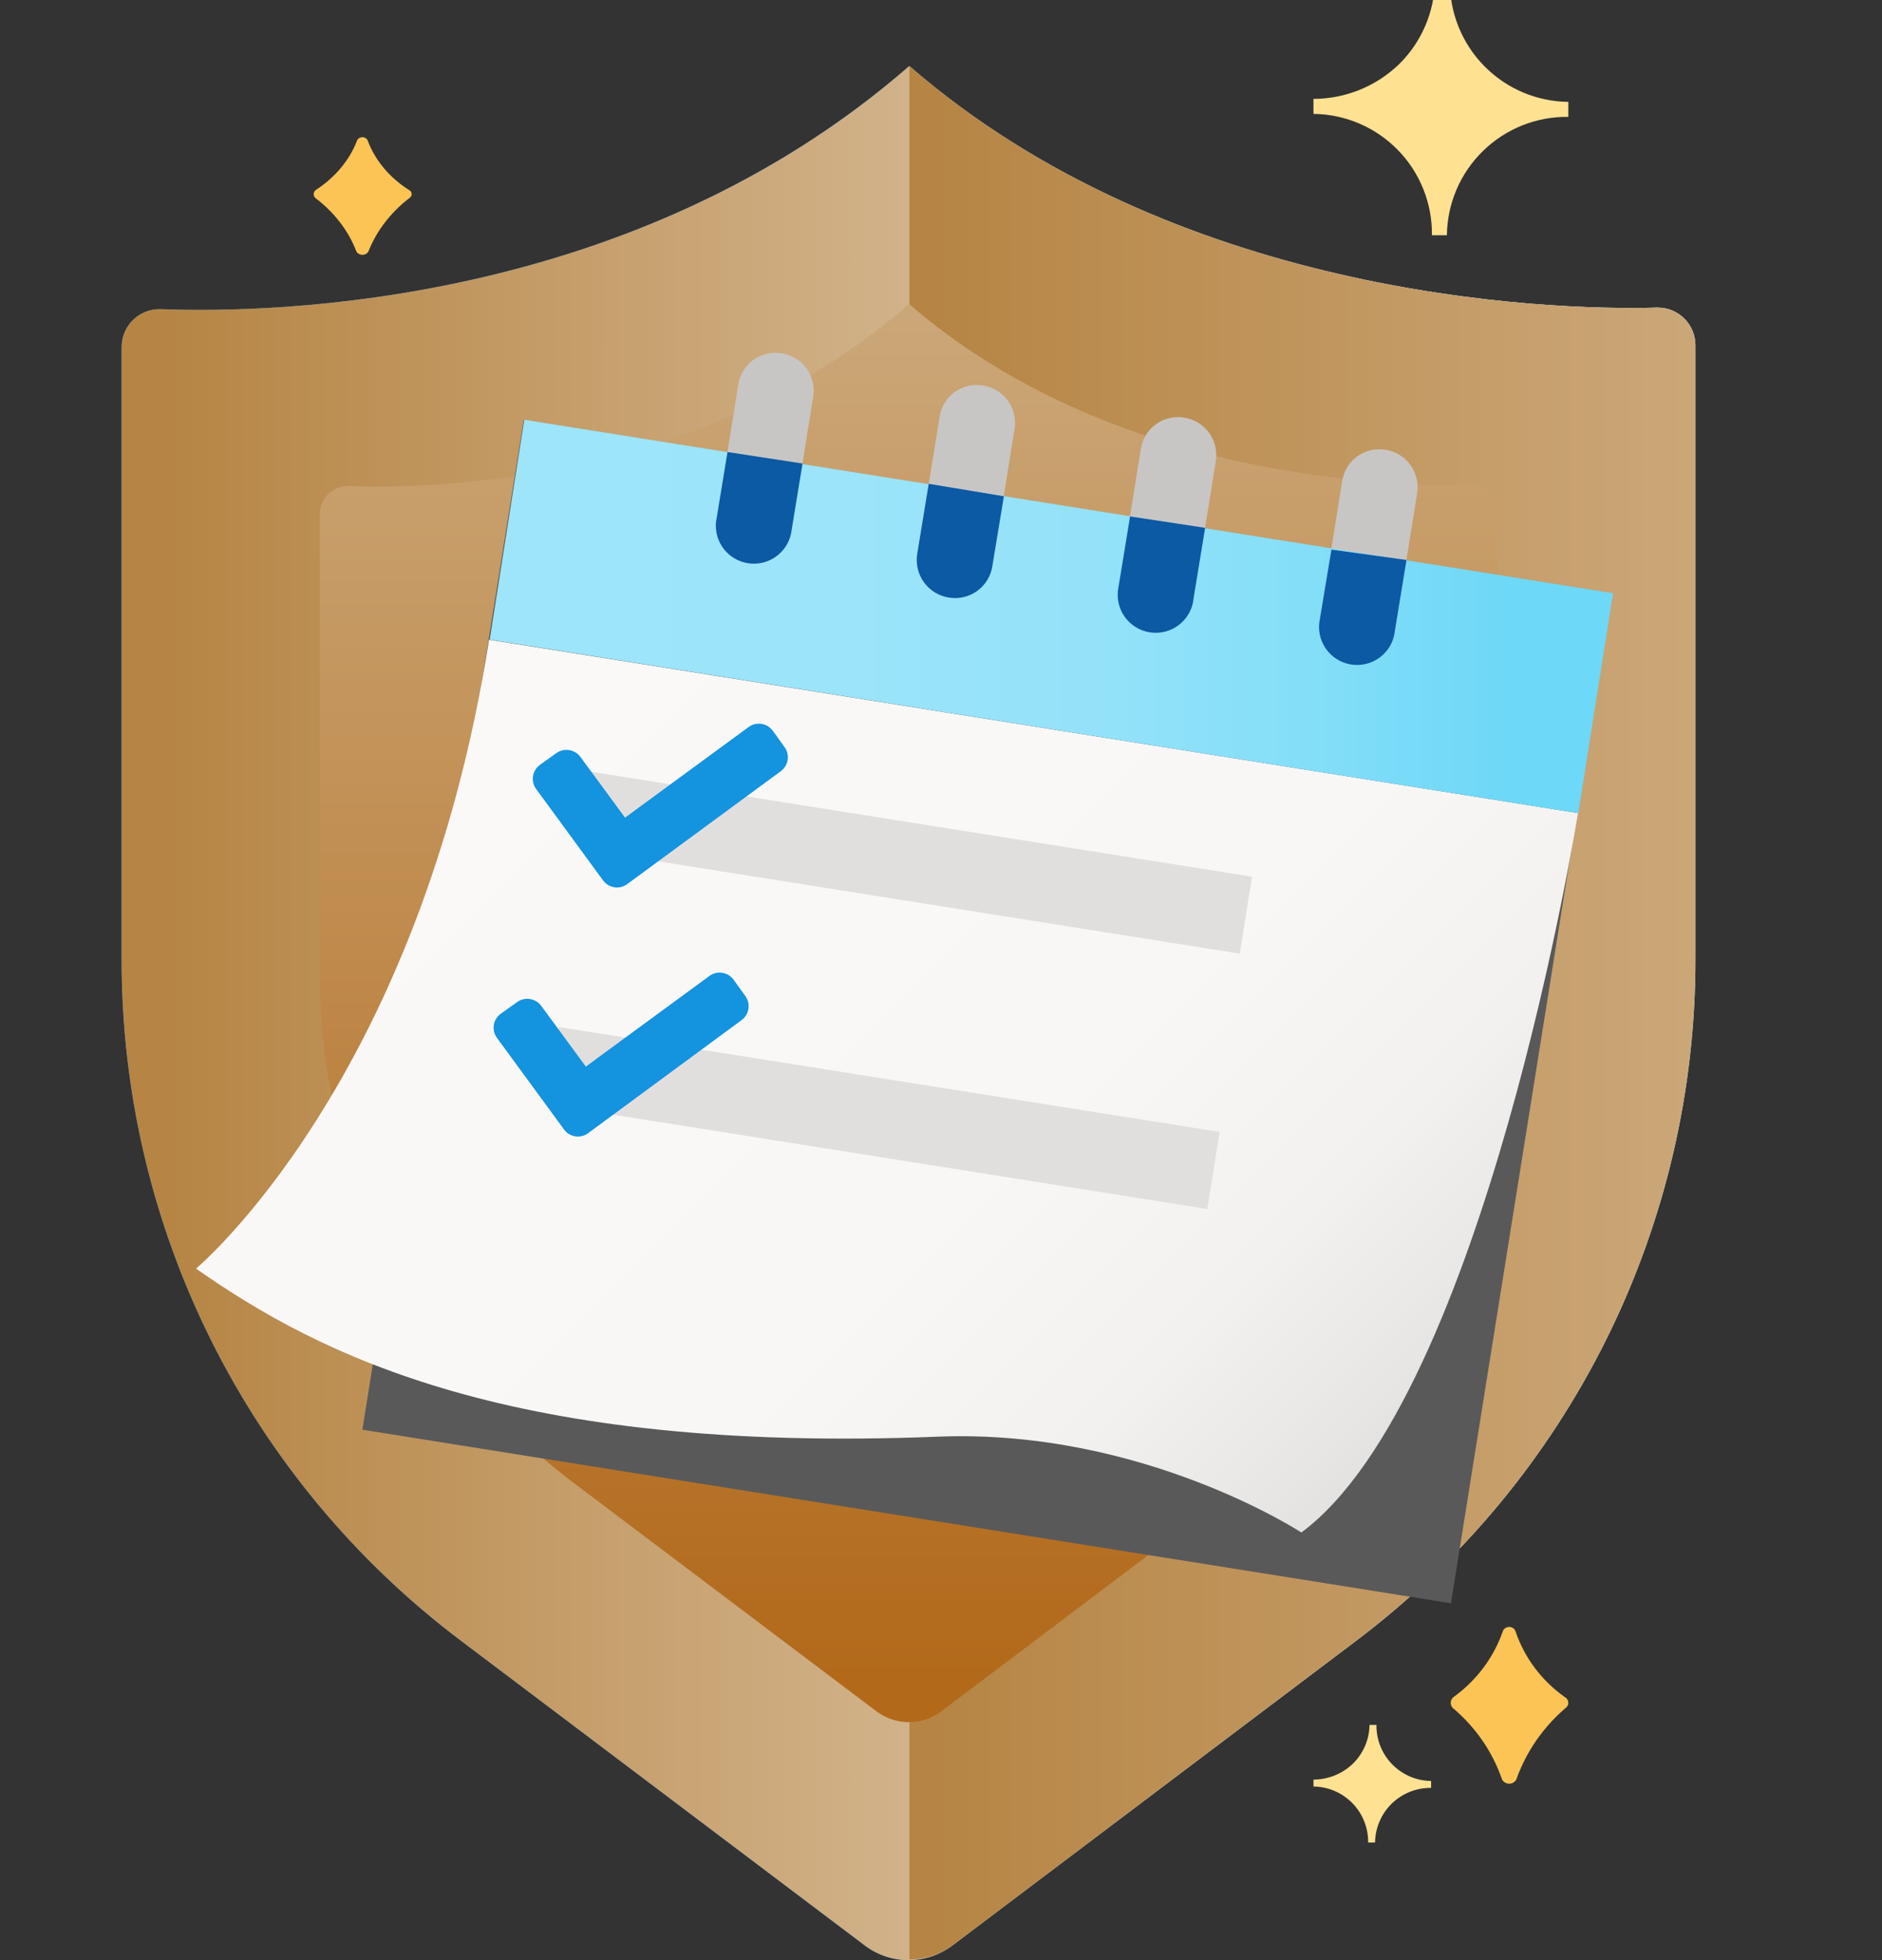 <svg width="96" height="100" viewBox="0 0 96 100" fill="none" xmlns="http://www.w3.org/2000/svg">
<rect x="0" y="0" width="96" height="100" fill="#333333" stroke="none"/>
<g clip-path="url(#clip0)">
<path d="M69.183 83.7L48.616 99.222C47.967 99.728 47.167 100.004 46.344 100.004C45.52 100.004 44.72 99.728 44.071 99.222L23.504 83.7C18.126 79.644 13.763 74.394 10.761 68.364C7.759 62.334 6.199 55.688 6.204 48.952V17.703C6.204 17.444 6.256 17.187 6.357 16.948C6.459 16.709 6.607 16.493 6.794 16.313C6.98 16.133 7.201 15.992 7.444 15.899C7.686 15.806 7.945 15.763 8.204 15.772C14.147 15.999 32.413 15.55 46.372 3.375C59.809 15.033 78.518 15.874 84.535 15.698C84.789 15.696 85.041 15.745 85.276 15.842C85.511 15.938 85.725 16.081 85.904 16.26C86.084 16.44 86.226 16.654 86.323 16.889C86.419 17.124 86.468 17.375 86.467 17.63V48.878C86.482 55.624 84.928 62.282 81.929 68.326C78.929 74.369 74.566 79.632 69.183 83.7Z" fill="url(#paint0_linear)"/>
<path d="M69.184 83.7L48.617 99.222C47.975 99.704 47.193 99.964 46.39 99.96V3.369C59.826 15.028 78.535 15.868 84.552 15.692C84.806 15.691 85.058 15.74 85.293 15.836C85.528 15.933 85.742 16.075 85.921 16.255C86.101 16.434 86.243 16.648 86.34 16.883C86.437 17.118 86.485 17.37 86.484 17.624V48.872C86.498 55.621 84.942 62.281 81.94 68.326C78.937 74.37 74.57 79.633 69.184 83.7Z" fill="url(#paint1_linear)"/>
<path d="M69.183 83.7L48.616 99.222C47.967 99.728 47.167 100.004 46.344 100.004C45.52 100.004 44.72 99.728 44.071 99.222L23.504 83.7C18.126 79.644 13.763 74.394 10.761 68.364C7.759 62.334 6.199 55.688 6.204 48.952V17.703C6.204 17.444 6.256 17.187 6.357 16.948C6.459 16.709 6.607 16.493 6.794 16.313C6.98 16.133 7.201 15.992 7.444 15.899C7.686 15.806 7.945 15.763 8.204 15.772C14.147 15.999 32.413 15.55 46.372 3.375C59.809 15.033 78.518 15.874 84.535 15.698C84.789 15.696 85.041 15.745 85.276 15.842C85.511 15.938 85.725 16.081 85.904 16.26C86.084 16.44 86.226 16.654 86.323 16.889C86.419 17.124 86.468 17.375 86.467 17.63V48.878C86.482 55.624 84.928 62.282 81.929 68.326C78.929 74.369 74.566 79.632 69.183 83.7Z" fill="url(#paint2_linear)"/>
<path d="M69.184 83.7L48.617 99.222C47.975 99.704 47.193 99.964 46.39 99.96V3.369C59.826 15.028 78.535 15.868 84.552 15.692C84.806 15.691 85.058 15.74 85.293 15.836C85.528 15.933 85.742 16.075 85.921 16.255C86.101 16.434 86.243 16.648 86.34 16.883C86.437 17.118 86.485 17.37 86.484 17.624V48.872C86.498 55.621 84.942 62.281 81.94 68.326C78.937 74.37 74.57 79.633 69.184 83.7Z" fill="url(#paint3_linear)"/>
<path d="M74.945 24.737C70.445 24.851 56.44 24.237 46.378 15.511C35.93 24.629 22.254 24.959 17.811 24.794C17.617 24.787 17.424 24.819 17.242 24.889C17.061 24.958 16.896 25.063 16.756 25.198C16.616 25.332 16.504 25.494 16.428 25.672C16.352 25.851 16.312 26.043 16.311 26.237V49.639C16.309 54.681 17.477 59.655 19.724 64.168C21.971 68.682 25.235 72.612 29.259 75.649L44.657 87.268C45.142 87.65 45.743 87.858 46.361 87.858C46.979 87.858 47.58 87.65 48.065 87.268L63.457 75.649C67.488 72.606 70.757 68.666 73.005 64.142C75.254 59.619 76.419 54.634 76.41 49.582V26.18C76.411 25.989 76.374 25.799 76.3 25.622C76.226 25.445 76.118 25.285 75.981 25.15C75.845 25.016 75.683 24.91 75.505 24.839C75.327 24.768 75.136 24.733 74.945 24.737Z" fill="url(#paint4_linear)"/>
<path d="M26.715 21.426L18.484 72.94L74.013 81.794L82.244 30.28L26.715 21.426Z" fill="#595959"/>
<path d="M70.68 22.949C70.428 22.905 70.17 22.913 69.921 22.971C69.672 23.029 69.438 23.136 69.231 23.286C69.025 23.436 68.85 23.626 68.718 23.845C68.586 24.064 68.5 24.307 68.463 24.56L67.34 31.544C67.283 31.803 67.28 32.071 67.331 32.332C67.381 32.592 67.485 32.84 67.635 33.058C67.785 33.277 67.978 33.463 68.203 33.604C68.427 33.745 68.678 33.839 68.941 33.879C69.203 33.919 69.47 33.906 69.727 33.838C69.984 33.771 70.224 33.652 70.432 33.488C70.641 33.324 70.814 33.12 70.941 32.886C71.067 32.653 71.144 32.397 71.168 32.132L72.291 25.142C72.367 24.638 72.24 24.124 71.938 23.713C71.636 23.302 71.184 23.027 70.68 22.949Z" fill="#C8C6C4"/>
<path d="M60.409 21.308C60.157 21.265 59.899 21.273 59.65 21.33C59.401 21.388 59.167 21.496 58.96 21.646C58.754 21.796 58.579 21.986 58.447 22.205C58.315 22.424 58.229 22.667 58.192 22.919L57.069 29.904C57.012 30.163 57.009 30.431 57.06 30.692C57.11 30.952 57.214 31.199 57.364 31.418C57.514 31.637 57.707 31.823 57.931 31.964C58.156 32.105 58.407 32.199 58.669 32.239C58.932 32.279 59.199 32.265 59.456 32.198C59.713 32.131 59.953 32.011 60.161 31.848C60.37 31.684 60.543 31.479 60.67 31.246C60.796 31.013 60.873 30.756 60.897 30.492L62.02 23.502C62.096 22.997 61.969 22.483 61.667 22.072C61.365 21.661 60.913 21.387 60.409 21.308Z" fill="#C8C6C4"/>
<path d="M50.144 19.668C49.892 19.624 49.633 19.631 49.384 19.688C49.135 19.746 48.9 19.853 48.693 20.003C48.486 20.154 48.312 20.344 48.181 20.563C48.049 20.782 47.963 21.026 47.927 21.279L46.798 28.264C46.75 28.52 46.754 28.782 46.809 29.037C46.865 29.291 46.971 29.531 47.122 29.744C47.272 29.956 47.464 30.136 47.685 30.273C47.907 30.41 48.153 30.501 48.411 30.54C48.668 30.579 48.931 30.567 49.183 30.503C49.435 30.439 49.672 30.324 49.879 30.167C50.086 30.009 50.26 29.812 50.389 29.586C50.518 29.36 50.601 29.11 50.631 28.852L51.754 21.861C51.793 21.611 51.782 21.357 51.721 21.111C51.661 20.866 51.553 20.634 51.404 20.431C51.254 20.227 51.066 20.055 50.849 19.924C50.633 19.793 50.393 19.706 50.144 19.668Z" fill="#C8C6C4"/>
<path d="M39.872 18.028C39.621 17.984 39.363 17.992 39.114 18.05C38.865 18.108 38.63 18.215 38.424 18.365C38.217 18.515 38.043 18.705 37.911 18.924C37.779 19.143 37.692 19.386 37.656 19.639L36.533 26.623C36.489 27.114 36.635 27.604 36.939 27.991C37.243 28.379 37.684 28.637 38.171 28.712C38.658 28.787 39.156 28.673 39.562 28.394C39.969 28.116 40.254 27.693 40.36 27.211L41.483 20.221C41.522 19.971 41.511 19.716 41.45 19.471C41.39 19.225 41.282 18.994 41.133 18.79C40.983 18.587 40.795 18.415 40.578 18.284C40.362 18.153 40.122 18.066 39.872 18.028Z" fill="#C8C6C4"/>
<path d="M80.492 41.48C80.492 41.48 75.753 71.223 66.382 78.184C66.382 78.184 58.304 72.893 47.88 73.293C26.127 74.169 16.285 69.13 10 64.721C10 64.721 21.423 55.185 24.945 32.638L80.492 41.48Z" fill="url(#paint5_linear)"/>
<path d="M82.279 30.263L26.744 21.414L24.98 32.632L80.51 41.486L82.279 30.263Z" fill="url(#paint6_linear)"/>
<path d="M71.744 28.569L71.156 32.156C71.133 32.42 71.055 32.677 70.929 32.91C70.802 33.143 70.629 33.348 70.421 33.512C70.212 33.675 69.972 33.794 69.715 33.862C69.459 33.929 69.191 33.943 68.929 33.903C68.666 33.862 68.415 33.769 68.191 33.628C67.966 33.486 67.773 33.301 67.623 33.082C67.473 32.863 67.37 32.616 67.319 32.355C67.268 32.095 67.272 31.827 67.329 31.568L67.916 28.04L71.744 28.569Z" fill="#0C59A4"/>
<path d="M61.473 26.929L60.885 30.515C60.862 30.78 60.784 31.036 60.658 31.27C60.531 31.503 60.358 31.707 60.15 31.871C59.941 32.035 59.701 32.154 59.444 32.221C59.188 32.289 58.92 32.303 58.658 32.262C58.396 32.222 58.144 32.129 57.92 31.987C57.695 31.846 57.502 31.66 57.352 31.442C57.202 31.223 57.099 30.975 57.048 30.715C56.997 30.455 57.001 30.187 57.058 29.927L57.645 26.347L61.473 26.929Z" fill="#0C59A4"/>
<path d="M51.208 25.318L50.62 28.875C50.582 29.128 50.494 29.371 50.361 29.589C50.229 29.807 50.054 29.997 49.847 30.147C49.64 30.297 49.405 30.404 49.156 30.462C48.907 30.521 48.649 30.529 48.397 30.486C48.146 30.446 47.904 30.357 47.687 30.223C47.47 30.09 47.281 29.915 47.132 29.709C46.982 29.502 46.874 29.268 46.815 29.02C46.756 28.773 46.746 28.515 46.786 28.264L47.374 24.683L51.208 25.318Z" fill="#0C59A4"/>
<path d="M40.937 23.648L40.349 27.235C40.243 27.716 39.957 28.139 39.551 28.418C39.144 28.697 38.647 28.81 38.159 28.735C37.672 28.66 37.231 28.403 36.927 28.015C36.623 27.627 36.478 27.138 36.521 26.647L37.109 23.061L40.937 23.648Z" fill="#0C59A4"/>
<path d="M30.171 39.376L29.548 43.303L63.242 48.653L63.865 44.726L30.171 39.376Z" fill="#E1DFDD"/>
<path d="M28.514 52.398L27.891 56.331L61.585 61.681L62.214 57.748L28.514 52.398Z" fill="#E1DFDD"/>
<path d="M30.76 44.914L27.356 40.263C27.286 40.17 27.235 40.064 27.206 39.951C27.177 39.838 27.171 39.72 27.188 39.605C27.205 39.489 27.245 39.379 27.305 39.279C27.365 39.179 27.444 39.092 27.538 39.023L28.361 38.435C28.455 38.364 28.561 38.313 28.675 38.285C28.788 38.256 28.907 38.25 29.022 38.267C29.138 38.283 29.249 38.323 29.35 38.383C29.45 38.443 29.538 38.523 29.608 38.617L31.883 41.715L38.174 37.1C38.267 37.029 38.373 36.977 38.487 36.948C38.601 36.919 38.719 36.913 38.835 36.929C38.951 36.946 39.063 36.986 39.163 37.047C39.264 37.108 39.351 37.188 39.42 37.282L40.008 38.1C40.079 38.193 40.131 38.3 40.16 38.413C40.189 38.527 40.196 38.645 40.179 38.761C40.162 38.877 40.122 38.989 40.061 39.089C40.001 39.19 39.92 39.277 39.826 39.346L32.006 45.096C31.913 45.167 31.806 45.219 31.693 45.248C31.579 45.277 31.461 45.284 31.345 45.267C31.229 45.25 31.117 45.21 31.017 45.149C30.916 45.089 30.829 45.008 30.76 44.914Z" fill="#1493DF"/>
<path d="M28.755 57.601L25.35 52.951C25.282 52.858 25.232 52.752 25.204 52.64C25.177 52.528 25.171 52.411 25.189 52.297C25.206 52.183 25.246 52.073 25.306 51.974C25.366 51.876 25.445 51.79 25.539 51.722L26.362 51.134C26.455 51.064 26.562 51.013 26.675 50.984C26.789 50.955 26.907 50.949 27.023 50.966C27.139 50.983 27.25 51.022 27.351 51.083C27.451 51.143 27.538 51.222 27.608 51.316L29.883 54.415L36.174 49.799C36.268 49.728 36.374 49.677 36.488 49.647C36.601 49.618 36.72 49.612 36.836 49.629C36.952 49.646 37.063 49.686 37.164 49.746C37.264 49.807 37.351 49.887 37.42 49.982L38.008 50.799C38.08 50.892 38.131 50.999 38.16 51.112C38.19 51.226 38.196 51.344 38.179 51.46C38.162 51.576 38.122 51.688 38.062 51.788C38.001 51.889 37.921 51.976 37.826 52.045L29.989 57.819C29.894 57.887 29.787 57.935 29.673 57.961C29.559 57.987 29.441 57.99 29.326 57.97C29.211 57.95 29.101 57.907 29.003 57.843C28.905 57.78 28.82 57.698 28.755 57.601Z" fill="#1493DF"/>
<path d="M18.207 7.187C17.82 8.181 17.093 9.052 16.121 9.684C16.086 9.71 16.057 9.741 16.036 9.776C16.016 9.811 16.003 9.849 16.001 9.888C15.998 9.928 16.004 9.967 16.02 10.004C16.035 10.041 16.059 10.075 16.09 10.104C17.054 10.835 17.775 11.774 18.177 12.824C18.203 12.876 18.246 12.921 18.301 12.952C18.356 12.983 18.42 13 18.486 13C18.552 13 18.616 12.983 18.672 12.952C18.726 12.921 18.77 12.876 18.795 12.824C19.208 11.778 19.927 10.841 20.882 10.104C20.921 10.079 20.953 10.046 20.973 10.008C20.994 9.97 21.003 9.928 20.999 9.886C20.996 9.844 20.98 9.804 20.954 9.769C20.928 9.733 20.891 9.704 20.848 9.684C19.869 9.058 19.139 8.185 18.762 7.187C18.746 7.133 18.711 7.086 18.66 7.052C18.61 7.018 18.548 7 18.485 7C18.421 7 18.359 7.018 18.308 7.052C18.258 7.086 18.223 7.133 18.207 7.187Z" fill="url(#paint7_linear)"/>
<path d="M76.649 83.249C76.184 84.575 75.311 85.736 74.145 86.579C74.103 86.613 74.068 86.654 74.043 86.701C74.019 86.748 74.004 86.799 74.001 86.851C73.997 86.904 74.005 86.956 74.024 87.005C74.042 87.055 74.071 87.1 74.109 87.138C75.265 88.113 76.129 89.365 76.612 90.766C76.643 90.835 76.695 90.894 76.761 90.936C76.827 90.978 76.904 91 76.984 91C77.062 91 77.14 90.978 77.206 90.936C77.272 90.894 77.323 90.835 77.354 90.766C77.85 89.371 78.712 88.122 79.858 87.138C79.906 87.105 79.943 87.061 79.968 87.01C79.993 86.96 80.003 86.904 79.999 86.848C79.995 86.792 79.977 86.739 79.945 86.692C79.913 86.644 79.87 86.606 79.818 86.579C78.642 85.744 77.767 84.58 77.314 83.249C77.296 83.178 77.253 83.115 77.193 83.07C77.132 83.025 77.058 83 76.981 83C76.905 83 76.831 83.025 76.77 83.07C76.71 83.115 76.667 83.178 76.649 83.249Z" fill="url(#paint8_linear)"/>
<path d="M71.361 3.28C72.513 2.151 73.172 0.613 73.195 -1H73.958C73.947 -0.196 74.095 0.603 74.393 1.35C74.691 2.097 75.133 2.778 75.694 3.353C76.255 3.929 76.924 4.389 77.663 4.705C78.402 5.022 79.196 5.189 80 5.198V5.962C79.197 5.951 78.4 6.099 77.653 6.396C76.907 6.694 76.227 7.135 75.652 7.696C75.076 8.257 74.617 8.926 74.3 9.664C73.984 10.403 73.815 11.196 73.805 12H73.042C73.052 11.196 72.904 10.399 72.605 9.653C72.307 8.906 71.865 8.226 71.303 7.652C70.742 7.077 70.073 6.618 69.335 6.302C68.597 5.986 67.803 5.819 67 5.81V5.045C68.627 5.042 70.19 4.41 71.361 3.28Z" fill="#FFE192"/>
<path d="M69.013 89.975C69.544 89.454 69.848 88.744 69.859 88H70.212C70.206 88.371 70.275 88.74 70.412 89.085C70.549 89.429 70.754 89.743 71.013 90.009C71.272 90.275 71.581 90.487 71.921 90.633C72.263 90.779 72.629 90.856 73 90.861V91.213C72.629 91.208 72.261 91.276 71.917 91.414C71.573 91.551 71.259 91.755 70.993 92.014C70.728 92.272 70.516 92.581 70.37 92.922C70.223 93.263 70.146 93.629 70.141 94H69.788C69.793 93.629 69.725 93.261 69.587 92.917C69.449 92.572 69.245 92.258 68.986 91.993C68.727 91.728 68.418 91.516 68.078 91.37C67.737 91.224 67.371 91.147 67 91.143V90.79C67.751 90.789 68.472 90.497 69.013 89.975Z" fill="#FFE192"/>
</g>
<defs>
<linearGradient id="paint0_linear" x1="-26.595" y1="51.679" x2="53.667" y2="51.679" gradientUnits="userSpaceOnUse">
<stop stop-color="#5EC3EF"/>
<stop offset="0.63" stop-color="#1F91DD"/>
<stop offset="1" stop-color="#0078D4"/>
</linearGradient>
<linearGradient id="paint1_linear" x1="50.858" y1="54.326" x2="91.036" y2="54.326" gradientUnits="userSpaceOnUse">
<stop stop-color="#5EC3EF"/>
<stop offset="0.19" stop-color="#67C8F1"/>
<stop offset="0.49" stop-color="#7FD4F5"/>
<stop offset="0.81" stop-color="#9EE5FA"/>
</linearGradient>
<linearGradient id="paint2_linear" x1="6.221" y1="51.679" x2="86.484" y2="51.679" gradientUnits="userSpaceOnUse">
<stop offset="0.03" stop-color="#B68544"/>
<stop offset="1" stop-color="#EEE2D3"/>
</linearGradient>
<linearGradient id="paint3_linear" x1="46.39" y1="51.662" x2="86.484" y2="51.662" gradientUnits="userSpaceOnUse">
<stop offset="0.03" stop-color="#B68544"/>
<stop offset="1" stop-color="#CBA778"/>
</linearGradient>
<linearGradient id="paint4_linear" x1="46.349" y1="87.847" x2="46.349" y2="15.511" gradientUnits="userSpaceOnUse">
<stop offset="0.03" stop-color="#B2691A"/>
<stop offset="1" stop-color="#CBA778"/>
</linearGradient>
<linearGradient id="paint5_linear" x1="24.875" y1="32.726" x2="78.581" y2="86.433" gradientUnits="userSpaceOnUse">
<stop stop-color="#FAF9F8"/>
<stop offset="0.49" stop-color="#F8F7F6"/>
<stop offset="0.66" stop-color="#F2F1EF"/>
<stop offset="0.79" stop-color="#E6E5E4"/>
<stop offset="0.8" stop-color="#E4E3E1"/>
<stop offset="1" stop-color="#E1DFDD"/>
</linearGradient>
<linearGradient id="paint6_linear" x1="24.957" y1="31.45" x2="82.279" y2="31.45" gradientUnits="userSpaceOnUse">
<stop stop-color="#9EE5FA"/>
<stop offset="0.33" stop-color="#9BE4FA"/>
<stop offset="0.55" stop-color="#93E2F9"/>
<stop offset="0.73" stop-color="#84DEF8"/>
<stop offset="0.9" stop-color="#6FD8F7"/>
<stop offset="0.91" stop-color="#6DD8F7"/>
</linearGradient>
<linearGradient id="paint7_linear" x1="13349.4" y1="3733.48" x2="13423.8" y2="3733.48" gradientUnits="userSpaceOnUse">
<stop offset="0.09" stop-color="#FBC455"/>
<stop offset="0.28" stop-color="#FCCE6B"/>
<stop offset="0.53" stop-color="#FED980"/>
<stop offset="0.78" stop-color="#FFDF8E"/>
<stop offset="1" stop-color="#FFE192"/>
</linearGradient>
<linearGradient id="paint8_linear" x1="16074.1" y1="5051.64" x2="16163.4" y2="5051.64" gradientUnits="userSpaceOnUse">
<stop offset="0.09" stop-color="#FBC455"/>
<stop offset="0.28" stop-color="#FCCE6B"/>
<stop offset="0.53" stop-color="#FED980"/>
<stop offset="0.78" stop-color="#FFDF8E"/>
<stop offset="1" stop-color="#FFE192"/>
</linearGradient>
<clipPath id="clip0">
<rect width="95.182" height="100" fill="white"/>
</clipPath>
</defs>
</svg>
